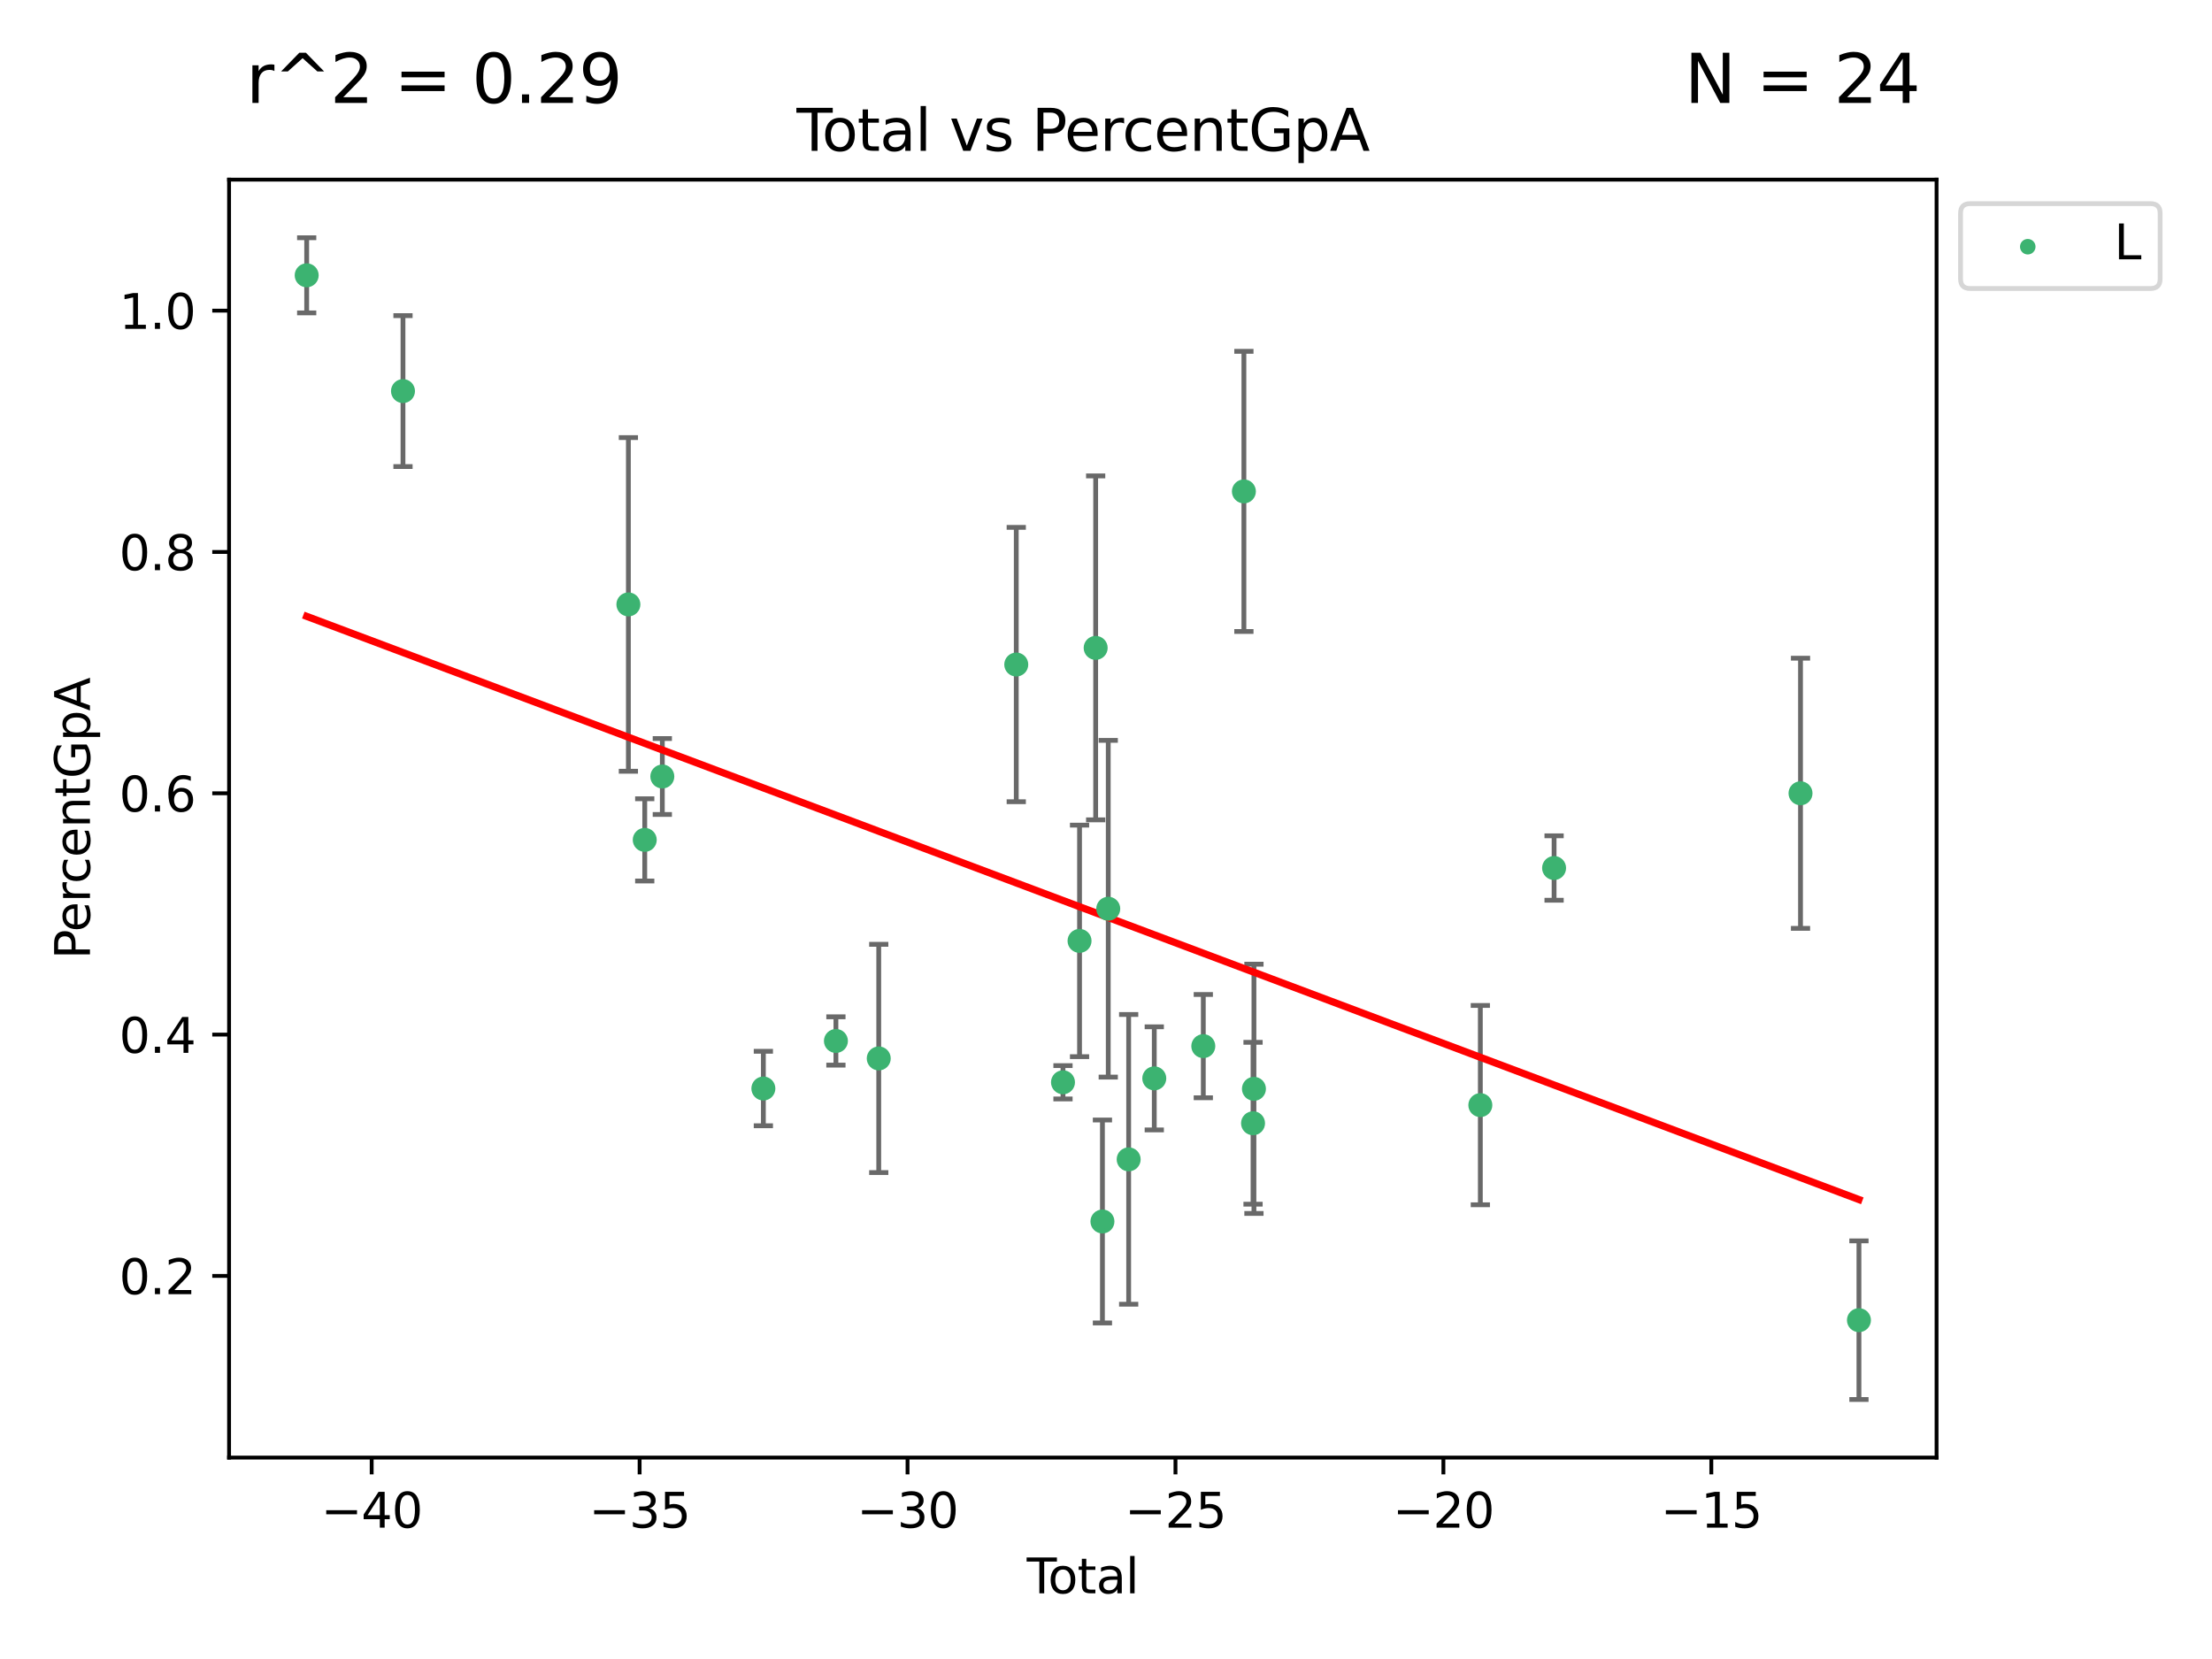 <?xml version="1.0" encoding="utf-8" standalone="no"?>
<!DOCTYPE svg PUBLIC "-//W3C//DTD SVG 1.1//EN"
  "http://www.w3.org/Graphics/SVG/1.1/DTD/svg11.dtd">
<svg xmlns:xlink="http://www.w3.org/1999/xlink" width="460.8pt" height="345.6pt" viewBox="0 0 460.8 345.6" xmlns="http://www.w3.org/2000/svg" version="1.1">
 <defs>
  <style type="text/css">*{stroke-linejoin: round; stroke-linecap: butt}</style>
 </defs>
 <g id="figure_1">
  <g id="patch_1">
   <path d="M 0 345.6 
L 460.8 345.6 
L 460.8 0 
L 0 0 
z
" style="fill: #ffffff"/>
  </g>
  <g id="axes_1">
   <g id="patch_2">
    <path d="M 47.72 303.64 
L 403.42 303.64 
L 403.42 37.422 
L 47.72 37.422 
z
" style="fill: #ffffff"/>
   </g>
   <g id="PathCollection_1">
    <defs>
     <path id="m78101c6333" d="M 0 1.118 
C 0.297 1.118 0.581 1 0.791 0.791 
C 1 0.581 1.118 0.297 1.118 0 
C 1.118 -0.297 1 -0.581 0.791 -0.791 
C 0.581 -1 0.297 -1.118 0 -1.118 
C -0.297 -1.118 -0.581 -1 -0.791 -0.791 
C -1 -0.581 -1.118 -0.297 -1.118 0 
C -1.118 0.297 -1 0.581 -0.791 0.791 
C -0.581 1 -0.297 1.118 0 1.118 
z
" style="stroke: #3cb371"/>
    </defs>
    <g clip-path="url(#p5382f9ab73)">
     <use xlink:href="#m78101c6333" x="63.888" y="57.352" style="fill: #3cb371; stroke: #3cb371"/>
     <use xlink:href="#m78101c6333" x="83.95" y="81.47" style="fill: #3cb371; stroke: #3cb371"/>
     <use xlink:href="#m78101c6333" x="130.905" y="125.911" style="fill: #3cb371; stroke: #3cb371"/>
     <use xlink:href="#m78101c6333" x="134.311" y="174.961" style="fill: #3cb371; stroke: #3cb371"/>
     <use xlink:href="#m78101c6333" x="137.973" y="161.759" style="fill: #3cb371; stroke: #3cb371"/>
     <use xlink:href="#m78101c6333" x="159.024" y="226.758" style="fill: #3cb371; stroke: #3cb371"/>
     <use xlink:href="#m78101c6333" x="174.137" y="216.852" style="fill: #3cb371; stroke: #3cb371"/>
     <use xlink:href="#m78101c6333" x="183.059" y="220.49" style="fill: #3cb371; stroke: #3cb371"/>
     <use xlink:href="#m78101c6333" x="211.706" y="138.435" style="fill: #3cb371; stroke: #3cb371"/>
     <use xlink:href="#m78101c6333" x="221.44" y="225.46" style="fill: #3cb371; stroke: #3cb371"/>
     <use xlink:href="#m78101c6333" x="224.889" y="196.004" style="fill: #3cb371; stroke: #3cb371"/>
     <use xlink:href="#m78101c6333" x="228.247" y="134.967" style="fill: #3cb371; stroke: #3cb371"/>
     <use xlink:href="#m78101c6333" x="229.657" y="254.457" style="fill: #3cb371; stroke: #3cb371"/>
     <use xlink:href="#m78101c6333" x="230.869" y="189.306" style="fill: #3cb371; stroke: #3cb371"/>
     <use xlink:href="#m78101c6333" x="235.122" y="241.516" style="fill: #3cb371; stroke: #3cb371"/>
     <use xlink:href="#m78101c6333" x="240.457" y="224.643" style="fill: #3cb371; stroke: #3cb371"/>
     <use xlink:href="#m78101c6333" x="250.67" y="217.929" style="fill: #3cb371; stroke: #3cb371"/>
     <use xlink:href="#m78101c6333" x="259.126" y="102.368" style="fill: #3cb371; stroke: #3cb371"/>
     <use xlink:href="#m78101c6333" x="261.031" y="233.994" style="fill: #3cb371; stroke: #3cb371"/>
     <use xlink:href="#m78101c6333" x="261.219" y="226.823" style="fill: #3cb371; stroke: #3cb371"/>
     <use xlink:href="#m78101c6333" x="308.381" y="230.218" style="fill: #3cb371; stroke: #3cb371"/>
     <use xlink:href="#m78101c6333" x="323.746" y="180.823" style="fill: #3cb371; stroke: #3cb371"/>
     <use xlink:href="#m78101c6333" x="375.08" y="165.256" style="fill: #3cb371; stroke: #3cb371"/>
     <use xlink:href="#m78101c6333" x="387.252" y="275.016" style="fill: #3cb371; stroke: #3cb371"/>
    </g>
   </g>
   <g id="matplotlib.axis_1">
    <g id="xtick_1">
     <g id="line2d_1">
      <defs>
       <path id="m48cfb0b356" d="M 0 0 
L 0 3.5 
" style="stroke: #000000; stroke-width: 0.8"/>
      </defs>
      <g>
       <use xlink:href="#m48cfb0b356" x="77.428" y="303.64" style="stroke: #000000; stroke-width: 0.8"/>
      </g>
     </g>
     <g id="text_1">
      <!-- −40 -->
      <g transform="translate(66.875 318.238)scale(0.1 -0.1)">
       <defs>
        <path id="DejaVuSans-2212" d="M 678 2272 
L 4684 2272 
L 4684 1741 
L 678 1741 
L 678 2272 
z
" transform="scale(0.016)"/>
        <path id="DejaVuSans-34" d="M 2419 4116 
L 825 1625 
L 2419 1625 
L 2419 4116 
z
M 2253 4666 
L 3047 4666 
L 3047 1625 
L 3713 1625 
L 3713 1100 
L 3047 1100 
L 3047 0 
L 2419 0 
L 2419 1100 
L 313 1100 
L 313 1709 
L 2253 4666 
z
" transform="scale(0.016)"/>
        <path id="DejaVuSans-30" d="M 2034 4250 
Q 1547 4250 1301 3770 
Q 1056 3291 1056 2328 
Q 1056 1369 1301 889 
Q 1547 409 2034 409 
Q 2525 409 2770 889 
Q 3016 1369 3016 2328 
Q 3016 3291 2770 3770 
Q 2525 4250 2034 4250 
z
M 2034 4750 
Q 2819 4750 3233 4129 
Q 3647 3509 3647 2328 
Q 3647 1150 3233 529 
Q 2819 -91 2034 -91 
Q 1250 -91 836 529 
Q 422 1150 422 2328 
Q 422 3509 836 4129 
Q 1250 4750 2034 4750 
z
" transform="scale(0.016)"/>
       </defs>
       <use xlink:href="#DejaVuSans-2212"/>
       <use xlink:href="#DejaVuSans-34" x="83.789"/>
       <use xlink:href="#DejaVuSans-30" x="147.412"/>
      </g>
     </g>
    </g>
    <g id="xtick_2">
     <g id="line2d_2">
      <g>
       <use xlink:href="#m48cfb0b356" x="133.242" y="303.64" style="stroke: #000000; stroke-width: 0.8"/>
      </g>
     </g>
     <g id="text_2">
      <!-- −35 -->
      <g transform="translate(122.69 318.238)scale(0.1 -0.1)">
       <defs>
        <path id="DejaVuSans-33" d="M 2597 2516 
Q 3050 2419 3304 2112 
Q 3559 1806 3559 1356 
Q 3559 666 3084 287 
Q 2609 -91 1734 -91 
Q 1441 -91 1130 -33 
Q 819 25 488 141 
L 488 750 
Q 750 597 1062 519 
Q 1375 441 1716 441 
Q 2309 441 2620 675 
Q 2931 909 2931 1356 
Q 2931 1769 2642 2001 
Q 2353 2234 1838 2234 
L 1294 2234 
L 1294 2753 
L 1863 2753 
Q 2328 2753 2575 2939 
Q 2822 3125 2822 3475 
Q 2822 3834 2567 4026 
Q 2313 4219 1838 4219 
Q 1578 4219 1281 4162 
Q 984 4106 628 3988 
L 628 4550 
Q 988 4650 1302 4700 
Q 1616 4750 1894 4750 
Q 2613 4750 3031 4423 
Q 3450 4097 3450 3541 
Q 3450 3153 3228 2886 
Q 3006 2619 2597 2516 
z
" transform="scale(0.016)"/>
        <path id="DejaVuSans-35" d="M 691 4666 
L 3169 4666 
L 3169 4134 
L 1269 4134 
L 1269 2991 
Q 1406 3038 1543 3061 
Q 1681 3084 1819 3084 
Q 2600 3084 3056 2656 
Q 3513 2228 3513 1497 
Q 3513 744 3044 326 
Q 2575 -91 1722 -91 
Q 1428 -91 1123 -41 
Q 819 9 494 109 
L 494 744 
Q 775 591 1075 516 
Q 1375 441 1709 441 
Q 2250 441 2565 725 
Q 2881 1009 2881 1497 
Q 2881 1984 2565 2268 
Q 2250 2553 1709 2553 
Q 1456 2553 1204 2497 
Q 953 2441 691 2322 
L 691 4666 
z
" transform="scale(0.016)"/>
       </defs>
       <use xlink:href="#DejaVuSans-2212"/>
       <use xlink:href="#DejaVuSans-33" x="83.789"/>
       <use xlink:href="#DejaVuSans-35" x="147.412"/>
      </g>
     </g>
    </g>
    <g id="xtick_3">
     <g id="line2d_3">
      <g>
       <use xlink:href="#m48cfb0b356" x="189.057" y="303.64" style="stroke: #000000; stroke-width: 0.8"/>
      </g>
     </g>
     <g id="text_3">
      <!-- −30 -->
      <g transform="translate(178.505 318.238)scale(0.1 -0.1)">
       <use xlink:href="#DejaVuSans-2212"/>
       <use xlink:href="#DejaVuSans-33" x="83.789"/>
       <use xlink:href="#DejaVuSans-30" x="147.412"/>
      </g>
     </g>
    </g>
    <g id="xtick_4">
     <g id="line2d_4">
      <g>
       <use xlink:href="#m48cfb0b356" x="244.872" y="303.64" style="stroke: #000000; stroke-width: 0.8"/>
      </g>
     </g>
     <g id="text_4">
      <!-- −25 -->
      <g transform="translate(234.319 318.238)scale(0.1 -0.1)">
       <defs>
        <path id="DejaVuSans-32" d="M 1228 531 
L 3431 531 
L 3431 0 
L 469 0 
L 469 531 
Q 828 903 1448 1529 
Q 2069 2156 2228 2338 
Q 2531 2678 2651 2914 
Q 2772 3150 2772 3378 
Q 2772 3750 2511 3984 
Q 2250 4219 1831 4219 
Q 1534 4219 1204 4116 
Q 875 4013 500 3803 
L 500 4441 
Q 881 4594 1212 4672 
Q 1544 4750 1819 4750 
Q 2544 4750 2975 4387 
Q 3406 4025 3406 3419 
Q 3406 3131 3298 2873 
Q 3191 2616 2906 2266 
Q 2828 2175 2409 1742 
Q 1991 1309 1228 531 
z
" transform="scale(0.016)"/>
       </defs>
       <use xlink:href="#DejaVuSans-2212"/>
       <use xlink:href="#DejaVuSans-32" x="83.789"/>
       <use xlink:href="#DejaVuSans-35" x="147.412"/>
      </g>
     </g>
    </g>
    <g id="xtick_5">
     <g id="line2d_5">
      <g>
       <use xlink:href="#m48cfb0b356" x="300.687" y="303.64" style="stroke: #000000; stroke-width: 0.8"/>
      </g>
     </g>
     <g id="text_5">
      <!-- −20 -->
      <g transform="translate(290.134 318.238)scale(0.1 -0.1)">
       <use xlink:href="#DejaVuSans-2212"/>
       <use xlink:href="#DejaVuSans-32" x="83.789"/>
       <use xlink:href="#DejaVuSans-30" x="147.412"/>
      </g>
     </g>
    </g>
    <g id="xtick_6">
     <g id="line2d_6">
      <g>
       <use xlink:href="#m48cfb0b356" x="356.501" y="303.64" style="stroke: #000000; stroke-width: 0.8"/>
      </g>
     </g>
     <g id="text_6">
      <!-- −15 -->
      <g transform="translate(345.949 318.238)scale(0.1 -0.1)">
       <defs>
        <path id="DejaVuSans-31" d="M 794 531 
L 1825 531 
L 1825 4091 
L 703 3866 
L 703 4441 
L 1819 4666 
L 2450 4666 
L 2450 531 
L 3481 531 
L 3481 0 
L 794 0 
L 794 531 
z
" transform="scale(0.016)"/>
       </defs>
       <use xlink:href="#DejaVuSans-2212"/>
       <use xlink:href="#DejaVuSans-31" x="83.789"/>
       <use xlink:href="#DejaVuSans-35" x="147.412"/>
      </g>
     </g>
    </g>
    <g id="text_7">
     <!-- Total -->
     <g transform="translate(213.893 331.917)scale(0.1 -0.1)">
      <defs>
       <path id="DejaVuSans-54" d="M -19 4666 
L 3928 4666 
L 3928 4134 
L 2272 4134 
L 2272 0 
L 1638 0 
L 1638 4134 
L -19 4134 
L -19 4666 
z
" transform="scale(0.016)"/>
       <path id="DejaVuSans-6f" d="M 1959 3097 
Q 1497 3097 1228 2736 
Q 959 2375 959 1747 
Q 959 1119 1226 758 
Q 1494 397 1959 397 
Q 2419 397 2687 759 
Q 2956 1122 2956 1747 
Q 2956 2369 2687 2733 
Q 2419 3097 1959 3097 
z
M 1959 3584 
Q 2709 3584 3137 3096 
Q 3566 2609 3566 1747 
Q 3566 888 3137 398 
Q 2709 -91 1959 -91 
Q 1206 -91 779 398 
Q 353 888 353 1747 
Q 353 2609 779 3096 
Q 1206 3584 1959 3584 
z
" transform="scale(0.016)"/>
       <path id="DejaVuSans-74" d="M 1172 4494 
L 1172 3500 
L 2356 3500 
L 2356 3053 
L 1172 3053 
L 1172 1153 
Q 1172 725 1289 603 
Q 1406 481 1766 481 
L 2356 481 
L 2356 0 
L 1766 0 
Q 1100 0 847 248 
Q 594 497 594 1153 
L 594 3053 
L 172 3053 
L 172 3500 
L 594 3500 
L 594 4494 
L 1172 4494 
z
" transform="scale(0.016)"/>
       <path id="DejaVuSans-61" d="M 2194 1759 
Q 1497 1759 1228 1600 
Q 959 1441 959 1056 
Q 959 750 1161 570 
Q 1363 391 1709 391 
Q 2188 391 2477 730 
Q 2766 1069 2766 1631 
L 2766 1759 
L 2194 1759 
z
M 3341 1997 
L 3341 0 
L 2766 0 
L 2766 531 
Q 2569 213 2275 61 
Q 1981 -91 1556 -91 
Q 1019 -91 701 211 
Q 384 513 384 1019 
Q 384 1609 779 1909 
Q 1175 2209 1959 2209 
L 2766 2209 
L 2766 2266 
Q 2766 2663 2505 2880 
Q 2244 3097 1772 3097 
Q 1472 3097 1187 3025 
Q 903 2953 641 2809 
L 641 3341 
Q 956 3463 1253 3523 
Q 1550 3584 1831 3584 
Q 2591 3584 2966 3190 
Q 3341 2797 3341 1997 
z
" transform="scale(0.016)"/>
       <path id="DejaVuSans-6c" d="M 603 4863 
L 1178 4863 
L 1178 0 
L 603 0 
L 603 4863 
z
" transform="scale(0.016)"/>
      </defs>
      <use xlink:href="#DejaVuSans-54"/>
      <use xlink:href="#DejaVuSans-6f" x="44.084"/>
      <use xlink:href="#DejaVuSans-74" x="105.266"/>
      <use xlink:href="#DejaVuSans-61" x="144.475"/>
      <use xlink:href="#DejaVuSans-6c" x="205.754"/>
     </g>
    </g>
   </g>
   <g id="matplotlib.axis_2">
    <g id="ytick_1">
     <g id="line2d_7">
      <defs>
       <path id="m7aa890197e" d="M 0 0 
L -3.5 0 
" style="stroke: #000000; stroke-width: 0.8"/>
      </defs>
      <g>
       <use xlink:href="#m7aa890197e" x="47.72" y="265.794" style="stroke: #000000; stroke-width: 0.8"/>
      </g>
     </g>
     <g id="text_8">
      <!-- 0.2 -->
      <g transform="translate(24.817 269.594)scale(0.1 -0.1)">
       <defs>
        <path id="DejaVuSans-2e" d="M 684 794 
L 1344 794 
L 1344 0 
L 684 0 
L 684 794 
z
" transform="scale(0.016)"/>
       </defs>
       <use xlink:href="#DejaVuSans-30"/>
       <use xlink:href="#DejaVuSans-2e" x="63.623"/>
       <use xlink:href="#DejaVuSans-32" x="95.41"/>
      </g>
     </g>
    </g>
    <g id="ytick_2">
     <g id="line2d_8">
      <g>
       <use xlink:href="#m7aa890197e" x="47.72" y="215.524" style="stroke: #000000; stroke-width: 0.8"/>
      </g>
     </g>
     <g id="text_9">
      <!-- 0.4 -->
      <g transform="translate(24.817 219.323)scale(0.1 -0.1)">
       <use xlink:href="#DejaVuSans-30"/>
       <use xlink:href="#DejaVuSans-2e" x="63.623"/>
       <use xlink:href="#DejaVuSans-34" x="95.41"/>
      </g>
     </g>
    </g>
    <g id="ytick_3">
     <g id="line2d_9">
      <g>
       <use xlink:href="#m7aa890197e" x="47.72" y="165.253" style="stroke: #000000; stroke-width: 0.8"/>
      </g>
     </g>
     <g id="text_10">
      <!-- 0.6 -->
      <g transform="translate(24.817 169.052)scale(0.1 -0.1)">
       <defs>
        <path id="DejaVuSans-36" d="M 2113 2584 
Q 1688 2584 1439 2293 
Q 1191 2003 1191 1497 
Q 1191 994 1439 701 
Q 1688 409 2113 409 
Q 2538 409 2786 701 
Q 3034 994 3034 1497 
Q 3034 2003 2786 2293 
Q 2538 2584 2113 2584 
z
M 3366 4563 
L 3366 3988 
Q 3128 4100 2886 4159 
Q 2644 4219 2406 4219 
Q 1781 4219 1451 3797 
Q 1122 3375 1075 2522 
Q 1259 2794 1537 2939 
Q 1816 3084 2150 3084 
Q 2853 3084 3261 2657 
Q 3669 2231 3669 1497 
Q 3669 778 3244 343 
Q 2819 -91 2113 -91 
Q 1303 -91 875 529 
Q 447 1150 447 2328 
Q 447 3434 972 4092 
Q 1497 4750 2381 4750 
Q 2619 4750 2861 4703 
Q 3103 4656 3366 4563 
z
" transform="scale(0.016)"/>
       </defs>
       <use xlink:href="#DejaVuSans-30"/>
       <use xlink:href="#DejaVuSans-2e" x="63.623"/>
       <use xlink:href="#DejaVuSans-36" x="95.41"/>
      </g>
     </g>
    </g>
    <g id="ytick_4">
     <g id="line2d_10">
      <g>
       <use xlink:href="#m7aa890197e" x="47.72" y="114.982" style="stroke: #000000; stroke-width: 0.8"/>
      </g>
     </g>
     <g id="text_11">
      <!-- 0.8 -->
      <g transform="translate(24.817 118.781)scale(0.1 -0.1)">
       <defs>
        <path id="DejaVuSans-38" d="M 2034 2216 
Q 1584 2216 1326 1975 
Q 1069 1734 1069 1313 
Q 1069 891 1326 650 
Q 1584 409 2034 409 
Q 2484 409 2743 651 
Q 3003 894 3003 1313 
Q 3003 1734 2745 1975 
Q 2488 2216 2034 2216 
z
M 1403 2484 
Q 997 2584 770 2862 
Q 544 3141 544 3541 
Q 544 4100 942 4425 
Q 1341 4750 2034 4750 
Q 2731 4750 3128 4425 
Q 3525 4100 3525 3541 
Q 3525 3141 3298 2862 
Q 3072 2584 2669 2484 
Q 3125 2378 3379 2068 
Q 3634 1759 3634 1313 
Q 3634 634 3220 271 
Q 2806 -91 2034 -91 
Q 1263 -91 848 271 
Q 434 634 434 1313 
Q 434 1759 690 2068 
Q 947 2378 1403 2484 
z
M 1172 3481 
Q 1172 3119 1398 2916 
Q 1625 2713 2034 2713 
Q 2441 2713 2670 2916 
Q 2900 3119 2900 3481 
Q 2900 3844 2670 4047 
Q 2441 4250 2034 4250 
Q 1625 4250 1398 4047 
Q 1172 3844 1172 3481 
z
" transform="scale(0.016)"/>
       </defs>
       <use xlink:href="#DejaVuSans-30"/>
       <use xlink:href="#DejaVuSans-2e" x="63.623"/>
       <use xlink:href="#DejaVuSans-38" x="95.41"/>
      </g>
     </g>
    </g>
    <g id="ytick_5">
     <g id="line2d_11">
      <g>
       <use xlink:href="#m7aa890197e" x="47.72" y="64.711" style="stroke: #000000; stroke-width: 0.8"/>
      </g>
     </g>
     <g id="text_12">
      <!-- 1.0 -->
      <g transform="translate(24.817 68.51)scale(0.1 -0.1)">
       <use xlink:href="#DejaVuSans-31"/>
       <use xlink:href="#DejaVuSans-2e" x="63.623"/>
       <use xlink:href="#DejaVuSans-30" x="95.41"/>
      </g>
     </g>
    </g>
    <g id="text_13">
     <!-- PercentGpA -->
     <g transform="translate(18.737 199.807)rotate(-90)scale(0.1 -0.1)">
      <defs>
       <path id="DejaVuSans-50" d="M 1259 4147 
L 1259 2394 
L 2053 2394 
Q 2494 2394 2734 2622 
Q 2975 2850 2975 3272 
Q 2975 3691 2734 3919 
Q 2494 4147 2053 4147 
L 1259 4147 
z
M 628 4666 
L 2053 4666 
Q 2838 4666 3239 4311 
Q 3641 3956 3641 3272 
Q 3641 2581 3239 2228 
Q 2838 1875 2053 1875 
L 1259 1875 
L 1259 0 
L 628 0 
L 628 4666 
z
" transform="scale(0.016)"/>
       <path id="DejaVuSans-65" d="M 3597 1894 
L 3597 1613 
L 953 1613 
Q 991 1019 1311 708 
Q 1631 397 2203 397 
Q 2534 397 2845 478 
Q 3156 559 3463 722 
L 3463 178 
Q 3153 47 2828 -22 
Q 2503 -91 2169 -91 
Q 1331 -91 842 396 
Q 353 884 353 1716 
Q 353 2575 817 3079 
Q 1281 3584 2069 3584 
Q 2775 3584 3186 3129 
Q 3597 2675 3597 1894 
z
M 3022 2063 
Q 3016 2534 2758 2815 
Q 2500 3097 2075 3097 
Q 1594 3097 1305 2825 
Q 1016 2553 972 2059 
L 3022 2063 
z
" transform="scale(0.016)"/>
       <path id="DejaVuSans-72" d="M 2631 2963 
Q 2534 3019 2420 3045 
Q 2306 3072 2169 3072 
Q 1681 3072 1420 2755 
Q 1159 2438 1159 1844 
L 1159 0 
L 581 0 
L 581 3500 
L 1159 3500 
L 1159 2956 
Q 1341 3275 1631 3429 
Q 1922 3584 2338 3584 
Q 2397 3584 2469 3576 
Q 2541 3569 2628 3553 
L 2631 2963 
z
" transform="scale(0.016)"/>
       <path id="DejaVuSans-63" d="M 3122 3366 
L 3122 2828 
Q 2878 2963 2633 3030 
Q 2388 3097 2138 3097 
Q 1578 3097 1268 2742 
Q 959 2388 959 1747 
Q 959 1106 1268 751 
Q 1578 397 2138 397 
Q 2388 397 2633 464 
Q 2878 531 3122 666 
L 3122 134 
Q 2881 22 2623 -34 
Q 2366 -91 2075 -91 
Q 1284 -91 818 406 
Q 353 903 353 1747 
Q 353 2603 823 3093 
Q 1294 3584 2113 3584 
Q 2378 3584 2631 3529 
Q 2884 3475 3122 3366 
z
" transform="scale(0.016)"/>
       <path id="DejaVuSans-6e" d="M 3513 2113 
L 3513 0 
L 2938 0 
L 2938 2094 
Q 2938 2591 2744 2837 
Q 2550 3084 2163 3084 
Q 1697 3084 1428 2787 
Q 1159 2491 1159 1978 
L 1159 0 
L 581 0 
L 581 3500 
L 1159 3500 
L 1159 2956 
Q 1366 3272 1645 3428 
Q 1925 3584 2291 3584 
Q 2894 3584 3203 3211 
Q 3513 2838 3513 2113 
z
" transform="scale(0.016)"/>
       <path id="DejaVuSans-47" d="M 3809 666 
L 3809 1919 
L 2778 1919 
L 2778 2438 
L 4434 2438 
L 4434 434 
Q 4069 175 3628 42 
Q 3188 -91 2688 -91 
Q 1594 -91 976 548 
Q 359 1188 359 2328 
Q 359 3472 976 4111 
Q 1594 4750 2688 4750 
Q 3144 4750 3555 4637 
Q 3966 4525 4313 4306 
L 4313 3634 
Q 3963 3931 3569 4081 
Q 3175 4231 2741 4231 
Q 1884 4231 1454 3753 
Q 1025 3275 1025 2328 
Q 1025 1384 1454 906 
Q 1884 428 2741 428 
Q 3075 428 3337 486 
Q 3600 544 3809 666 
z
" transform="scale(0.016)"/>
       <path id="DejaVuSans-70" d="M 1159 525 
L 1159 -1331 
L 581 -1331 
L 581 3500 
L 1159 3500 
L 1159 2969 
Q 1341 3281 1617 3432 
Q 1894 3584 2278 3584 
Q 2916 3584 3314 3078 
Q 3713 2572 3713 1747 
Q 3713 922 3314 415 
Q 2916 -91 2278 -91 
Q 1894 -91 1617 61 
Q 1341 213 1159 525 
z
M 3116 1747 
Q 3116 2381 2855 2742 
Q 2594 3103 2138 3103 
Q 1681 3103 1420 2742 
Q 1159 2381 1159 1747 
Q 1159 1113 1420 752 
Q 1681 391 2138 391 
Q 2594 391 2855 752 
Q 3116 1113 3116 1747 
z
" transform="scale(0.016)"/>
       <path id="DejaVuSans-41" d="M 2188 4044 
L 1331 1722 
L 3047 1722 
L 2188 4044 
z
M 1831 4666 
L 2547 4666 
L 4325 0 
L 3669 0 
L 3244 1197 
L 1141 1197 
L 716 0 
L 50 0 
L 1831 4666 
z
" transform="scale(0.016)"/>
      </defs>
      <use xlink:href="#DejaVuSans-50"/>
      <use xlink:href="#DejaVuSans-65" x="56.678"/>
      <use xlink:href="#DejaVuSans-72" x="118.201"/>
      <use xlink:href="#DejaVuSans-63" x="157.064"/>
      <use xlink:href="#DejaVuSans-65" x="212.045"/>
      <use xlink:href="#DejaVuSans-6e" x="273.568"/>
      <use xlink:href="#DejaVuSans-74" x="336.947"/>
      <use xlink:href="#DejaVuSans-47" x="376.156"/>
      <use xlink:href="#DejaVuSans-70" x="453.646"/>
      <use xlink:href="#DejaVuSans-41" x="517.123"/>
     </g>
    </g>
   </g>
   <g id="LineCollection_1">
    <path d="M 63.888 65.182 
L 63.888 49.523 
" clip-path="url(#p5382f9ab73)" style="fill: none; stroke: #696969"/>
    <path d="M 83.95 97.189 
L 83.95 65.751 
" clip-path="url(#p5382f9ab73)" style="fill: none; stroke: #696969"/>
    <path d="M 130.905 160.666 
L 130.905 91.156 
" clip-path="url(#p5382f9ab73)" style="fill: none; stroke: #696969"/>
    <path d="M 134.311 183.526 
L 134.311 166.397 
" clip-path="url(#p5382f9ab73)" style="fill: none; stroke: #696969"/>
    <path d="M 137.973 169.665 
L 137.973 153.854 
" clip-path="url(#p5382f9ab73)" style="fill: none; stroke: #696969"/>
    <path d="M 159.024 234.517 
L 159.024 219 
" clip-path="url(#p5382f9ab73)" style="fill: none; stroke: #696969"/>
    <path d="M 174.137 221.883 
L 174.137 211.82 
" clip-path="url(#p5382f9ab73)" style="fill: none; stroke: #696969"/>
    <path d="M 183.059 244.264 
L 183.059 196.717 
" clip-path="url(#p5382f9ab73)" style="fill: none; stroke: #696969"/>
    <path d="M 211.706 167.011 
L 211.706 109.859 
" clip-path="url(#p5382f9ab73)" style="fill: none; stroke: #696969"/>
    <path d="M 221.44 228.931 
L 221.44 221.99 
" clip-path="url(#p5382f9ab73)" style="fill: none; stroke: #696969"/>
    <path d="M 224.889 220.117 
L 224.889 171.892 
" clip-path="url(#p5382f9ab73)" style="fill: none; stroke: #696969"/>
    <path d="M 228.247 170.792 
L 228.247 99.141 
" clip-path="url(#p5382f9ab73)" style="fill: none; stroke: #696969"/>
    <path d="M 229.657 275.594 
L 229.657 233.32 
" clip-path="url(#p5382f9ab73)" style="fill: none; stroke: #696969"/>
    <path d="M 230.869 224.379 
L 230.869 154.233 
" clip-path="url(#p5382f9ab73)" style="fill: none; stroke: #696969"/>
    <path d="M 235.122 271.695 
L 235.122 211.336 
" clip-path="url(#p5382f9ab73)" style="fill: none; stroke: #696969"/>
    <path d="M 240.457 235.384 
L 240.457 213.901 
" clip-path="url(#p5382f9ab73)" style="fill: none; stroke: #696969"/>
    <path d="M 250.67 228.686 
L 250.67 207.171 
" clip-path="url(#p5382f9ab73)" style="fill: none; stroke: #696969"/>
    <path d="M 259.126 131.55 
L 259.126 73.186 
" clip-path="url(#p5382f9ab73)" style="fill: none; stroke: #696969"/>
    <path d="M 261.031 250.853 
L 261.031 217.135 
" clip-path="url(#p5382f9ab73)" style="fill: none; stroke: #696969"/>
    <path d="M 261.219 252.786 
L 261.219 200.859 
" clip-path="url(#p5382f9ab73)" style="fill: none; stroke: #696969"/>
    <path d="M 308.381 250.98 
L 308.381 209.455 
" clip-path="url(#p5382f9ab73)" style="fill: none; stroke: #696969"/>
    <path d="M 323.746 187.533 
L 323.746 174.113 
" clip-path="url(#p5382f9ab73)" style="fill: none; stroke: #696969"/>
    <path d="M 375.08 193.397 
L 375.08 137.115 
" clip-path="url(#p5382f9ab73)" style="fill: none; stroke: #696969"/>
    <path d="M 387.252 291.539 
L 387.252 258.494 
" clip-path="url(#p5382f9ab73)" style="fill: none; stroke: #696969"/>
   </g>
   <g id="line2d_12">
    <defs>
     <path id="m3245be21a6" d="M 2 0 
L -2 -0 
" style="stroke: #696969"/>
    </defs>
    <g clip-path="url(#p5382f9ab73)">
     <use xlink:href="#m3245be21a6" x="63.888" y="65.182" style="fill: #696969; stroke: #696969"/>
     <use xlink:href="#m3245be21a6" x="83.95" y="97.189" style="fill: #696969; stroke: #696969"/>
     <use xlink:href="#m3245be21a6" x="130.905" y="160.666" style="fill: #696969; stroke: #696969"/>
     <use xlink:href="#m3245be21a6" x="134.311" y="183.526" style="fill: #696969; stroke: #696969"/>
     <use xlink:href="#m3245be21a6" x="137.973" y="169.665" style="fill: #696969; stroke: #696969"/>
     <use xlink:href="#m3245be21a6" x="159.024" y="234.517" style="fill: #696969; stroke: #696969"/>
     <use xlink:href="#m3245be21a6" x="174.137" y="221.883" style="fill: #696969; stroke: #696969"/>
     <use xlink:href="#m3245be21a6" x="183.059" y="244.264" style="fill: #696969; stroke: #696969"/>
     <use xlink:href="#m3245be21a6" x="211.706" y="167.011" style="fill: #696969; stroke: #696969"/>
     <use xlink:href="#m3245be21a6" x="221.44" y="228.931" style="fill: #696969; stroke: #696969"/>
     <use xlink:href="#m3245be21a6" x="224.889" y="220.117" style="fill: #696969; stroke: #696969"/>
     <use xlink:href="#m3245be21a6" x="228.247" y="170.792" style="fill: #696969; stroke: #696969"/>
     <use xlink:href="#m3245be21a6" x="229.657" y="275.594" style="fill: #696969; stroke: #696969"/>
     <use xlink:href="#m3245be21a6" x="230.869" y="224.379" style="fill: #696969; stroke: #696969"/>
     <use xlink:href="#m3245be21a6" x="235.122" y="271.695" style="fill: #696969; stroke: #696969"/>
     <use xlink:href="#m3245be21a6" x="240.457" y="235.384" style="fill: #696969; stroke: #696969"/>
     <use xlink:href="#m3245be21a6" x="250.67" y="228.686" style="fill: #696969; stroke: #696969"/>
     <use xlink:href="#m3245be21a6" x="259.126" y="131.55" style="fill: #696969; stroke: #696969"/>
     <use xlink:href="#m3245be21a6" x="261.031" y="250.853" style="fill: #696969; stroke: #696969"/>
     <use xlink:href="#m3245be21a6" x="261.219" y="252.786" style="fill: #696969; stroke: #696969"/>
     <use xlink:href="#m3245be21a6" x="308.381" y="250.98" style="fill: #696969; stroke: #696969"/>
     <use xlink:href="#m3245be21a6" x="323.746" y="187.533" style="fill: #696969; stroke: #696969"/>
     <use xlink:href="#m3245be21a6" x="375.08" y="193.397" style="fill: #696969; stroke: #696969"/>
     <use xlink:href="#m3245be21a6" x="387.252" y="291.539" style="fill: #696969; stroke: #696969"/>
    </g>
   </g>
   <g id="line2d_13">
    <g clip-path="url(#p5382f9ab73)">
     <use xlink:href="#m3245be21a6" x="63.888" y="49.523" style="fill: #696969; stroke: #696969"/>
     <use xlink:href="#m3245be21a6" x="83.95" y="65.751" style="fill: #696969; stroke: #696969"/>
     <use xlink:href="#m3245be21a6" x="130.905" y="91.156" style="fill: #696969; stroke: #696969"/>
     <use xlink:href="#m3245be21a6" x="134.311" y="166.397" style="fill: #696969; stroke: #696969"/>
     <use xlink:href="#m3245be21a6" x="137.973" y="153.854" style="fill: #696969; stroke: #696969"/>
     <use xlink:href="#m3245be21a6" x="159.024" y="219" style="fill: #696969; stroke: #696969"/>
     <use xlink:href="#m3245be21a6" x="174.137" y="211.82" style="fill: #696969; stroke: #696969"/>
     <use xlink:href="#m3245be21a6" x="183.059" y="196.717" style="fill: #696969; stroke: #696969"/>
     <use xlink:href="#m3245be21a6" x="211.706" y="109.859" style="fill: #696969; stroke: #696969"/>
     <use xlink:href="#m3245be21a6" x="221.44" y="221.99" style="fill: #696969; stroke: #696969"/>
     <use xlink:href="#m3245be21a6" x="224.889" y="171.892" style="fill: #696969; stroke: #696969"/>
     <use xlink:href="#m3245be21a6" x="228.247" y="99.141" style="fill: #696969; stroke: #696969"/>
     <use xlink:href="#m3245be21a6" x="229.657" y="233.32" style="fill: #696969; stroke: #696969"/>
     <use xlink:href="#m3245be21a6" x="230.869" y="154.233" style="fill: #696969; stroke: #696969"/>
     <use xlink:href="#m3245be21a6" x="235.122" y="211.336" style="fill: #696969; stroke: #696969"/>
     <use xlink:href="#m3245be21a6" x="240.457" y="213.901" style="fill: #696969; stroke: #696969"/>
     <use xlink:href="#m3245be21a6" x="250.67" y="207.171" style="fill: #696969; stroke: #696969"/>
     <use xlink:href="#m3245be21a6" x="259.126" y="73.186" style="fill: #696969; stroke: #696969"/>
     <use xlink:href="#m3245be21a6" x="261.031" y="217.135" style="fill: #696969; stroke: #696969"/>
     <use xlink:href="#m3245be21a6" x="261.219" y="200.859" style="fill: #696969; stroke: #696969"/>
     <use xlink:href="#m3245be21a6" x="308.381" y="209.455" style="fill: #696969; stroke: #696969"/>
     <use xlink:href="#m3245be21a6" x="323.746" y="174.113" style="fill: #696969; stroke: #696969"/>
     <use xlink:href="#m3245be21a6" x="375.08" y="137.115" style="fill: #696969; stroke: #696969"/>
     <use xlink:href="#m3245be21a6" x="387.252" y="258.494" style="fill: #696969; stroke: #696969"/>
    </g>
   </g>
   <g id="line2d_14">
    <path d="M 63.888 128.396 
L 83.95 135.933 
L 130.905 153.575 
L 134.311 154.855 
L 137.973 156.231 
L 159.024 164.14 
L 174.137 169.818 
L 183.059 173.17 
L 211.706 183.933 
L 221.44 187.59 
L 224.889 188.886 
L 228.247 190.148 
L 229.657 190.678 
L 230.869 191.133 
L 235.122 192.731 
L 240.457 194.736 
L 250.67 198.573 
L 259.126 201.75 
L 261.031 202.466 
L 261.219 202.536 
L 308.381 220.256 
L 323.746 226.029 
L 375.08 245.316 
L 387.252 249.889 
" clip-path="url(#p5382f9ab73)" style="fill: none; stroke: #ff0000; stroke-width: 1.5; stroke-linecap: square"/>
   </g>
   <g id="line2d_15">
    <defs>
     <path id="m1048772fdf" d="M 0 2 
C 0.53 2 1.039 1.789 1.414 1.414 
C 1.789 1.039 2 0.53 2 0 
C 2 -0.53 1.789 -1.039 1.414 -1.414 
C 1.039 -1.789 0.53 -2 0 -2 
C -0.53 -2 -1.039 -1.789 -1.414 -1.414 
C -1.789 -1.039 -2 -0.53 -2 0 
C -2 0.53 -1.789 1.039 -1.414 1.414 
C -1.039 1.789 -0.53 2 0 2 
z
" style="stroke: #3cb371"/>
    </defs>
    <g clip-path="url(#p5382f9ab73)">
     <use xlink:href="#m1048772fdf" x="63.888" y="57.352" style="fill: #3cb371; stroke: #3cb371"/>
     <use xlink:href="#m1048772fdf" x="83.95" y="81.47" style="fill: #3cb371; stroke: #3cb371"/>
     <use xlink:href="#m1048772fdf" x="130.905" y="125.911" style="fill: #3cb371; stroke: #3cb371"/>
     <use xlink:href="#m1048772fdf" x="134.311" y="174.961" style="fill: #3cb371; stroke: #3cb371"/>
     <use xlink:href="#m1048772fdf" x="137.973" y="161.759" style="fill: #3cb371; stroke: #3cb371"/>
     <use xlink:href="#m1048772fdf" x="159.024" y="226.758" style="fill: #3cb371; stroke: #3cb371"/>
     <use xlink:href="#m1048772fdf" x="174.137" y="216.852" style="fill: #3cb371; stroke: #3cb371"/>
     <use xlink:href="#m1048772fdf" x="183.059" y="220.49" style="fill: #3cb371; stroke: #3cb371"/>
     <use xlink:href="#m1048772fdf" x="211.706" y="138.435" style="fill: #3cb371; stroke: #3cb371"/>
     <use xlink:href="#m1048772fdf" x="221.44" y="225.46" style="fill: #3cb371; stroke: #3cb371"/>
     <use xlink:href="#m1048772fdf" x="224.889" y="196.004" style="fill: #3cb371; stroke: #3cb371"/>
     <use xlink:href="#m1048772fdf" x="228.247" y="134.967" style="fill: #3cb371; stroke: #3cb371"/>
     <use xlink:href="#m1048772fdf" x="229.657" y="254.457" style="fill: #3cb371; stroke: #3cb371"/>
     <use xlink:href="#m1048772fdf" x="230.869" y="189.306" style="fill: #3cb371; stroke: #3cb371"/>
     <use xlink:href="#m1048772fdf" x="235.122" y="241.516" style="fill: #3cb371; stroke: #3cb371"/>
     <use xlink:href="#m1048772fdf" x="240.457" y="224.643" style="fill: #3cb371; stroke: #3cb371"/>
     <use xlink:href="#m1048772fdf" x="250.67" y="217.929" style="fill: #3cb371; stroke: #3cb371"/>
     <use xlink:href="#m1048772fdf" x="259.126" y="102.368" style="fill: #3cb371; stroke: #3cb371"/>
     <use xlink:href="#m1048772fdf" x="261.031" y="233.994" style="fill: #3cb371; stroke: #3cb371"/>
     <use xlink:href="#m1048772fdf" x="261.219" y="226.823" style="fill: #3cb371; stroke: #3cb371"/>
     <use xlink:href="#m1048772fdf" x="308.381" y="230.218" style="fill: #3cb371; stroke: #3cb371"/>
     <use xlink:href="#m1048772fdf" x="323.746" y="180.823" style="fill: #3cb371; stroke: #3cb371"/>
     <use xlink:href="#m1048772fdf" x="375.08" y="165.256" style="fill: #3cb371; stroke: #3cb371"/>
     <use xlink:href="#m1048772fdf" x="387.252" y="275.016" style="fill: #3cb371; stroke: #3cb371"/>
    </g>
   </g>
   <g id="patch_3">
    <path d="M 47.72 303.64 
L 47.72 37.422 
" style="fill: none; stroke: #000000; stroke-width: 0.8; stroke-linejoin: miter; stroke-linecap: square"/>
   </g>
   <g id="patch_4">
    <path d="M 403.42 303.64 
L 403.42 37.422 
" style="fill: none; stroke: #000000; stroke-width: 0.8; stroke-linejoin: miter; stroke-linecap: square"/>
   </g>
   <g id="patch_5">
    <path d="M 47.72 303.64 
L 403.42 303.64 
" style="fill: none; stroke: #000000; stroke-width: 0.8; stroke-linejoin: miter; stroke-linecap: square"/>
   </g>
   <g id="patch_6">
    <path d="M 47.72 37.422 
L 403.42 37.422 
" style="fill: none; stroke: #000000; stroke-width: 0.8; stroke-linejoin: miter; stroke-linecap: square"/>
   </g>
   <g id="text_14">
    <!-- N = 24 -->
    <g transform="translate(350.944 21.438)scale(0.14 -0.14)">
     <defs>
      <path id="DejaVuSans-4e" d="M 628 4666 
L 1478 4666 
L 3547 763 
L 3547 4666 
L 4159 4666 
L 4159 0 
L 3309 0 
L 1241 3903 
L 1241 0 
L 628 0 
L 628 4666 
z
" transform="scale(0.016)"/>
      <path id="DejaVuSans-20" transform="scale(0.016)"/>
      <path id="DejaVuSans-3d" d="M 678 2906 
L 4684 2906 
L 4684 2381 
L 678 2381 
L 678 2906 
z
M 678 1631 
L 4684 1631 
L 4684 1100 
L 678 1100 
L 678 1631 
z
" transform="scale(0.016)"/>
     </defs>
     <use xlink:href="#DejaVuSans-4e"/>
     <use xlink:href="#DejaVuSans-20" x="74.805"/>
     <use xlink:href="#DejaVuSans-3d" x="106.592"/>
     <use xlink:href="#DejaVuSans-20" x="190.381"/>
     <use xlink:href="#DejaVuSans-32" x="222.168"/>
     <use xlink:href="#DejaVuSans-34" x="285.791"/>
    </g>
   </g>
   <g id="text_15">
    <!-- r^2 = 0.29 -->
    <g transform="translate(51.277 21.438)scale(0.14 -0.14)">
     <defs>
      <path id="DejaVuSans-5e" d="M 2988 4666 
L 4684 2925 
L 4056 2925 
L 2681 4159 
L 1306 2925 
L 678 2925 
L 2375 4666 
L 2988 4666 
z
" transform="scale(0.016)"/>
      <path id="DejaVuSans-39" d="M 703 97 
L 703 672 
Q 941 559 1184 500 
Q 1428 441 1663 441 
Q 2288 441 2617 861 
Q 2947 1281 2994 2138 
Q 2813 1869 2534 1725 
Q 2256 1581 1919 1581 
Q 1219 1581 811 2004 
Q 403 2428 403 3163 
Q 403 3881 828 4315 
Q 1253 4750 1959 4750 
Q 2769 4750 3195 4129 
Q 3622 3509 3622 2328 
Q 3622 1225 3098 567 
Q 2575 -91 1691 -91 
Q 1453 -91 1209 -44 
Q 966 3 703 97 
z
M 1959 2075 
Q 2384 2075 2632 2365 
Q 2881 2656 2881 3163 
Q 2881 3666 2632 3958 
Q 2384 4250 1959 4250 
Q 1534 4250 1286 3958 
Q 1038 3666 1038 3163 
Q 1038 2656 1286 2365 
Q 1534 2075 1959 2075 
z
" transform="scale(0.016)"/>
     </defs>
     <use xlink:href="#DejaVuSans-72"/>
     <use xlink:href="#DejaVuSans-5e" x="41.113"/>
     <use xlink:href="#DejaVuSans-32" x="124.902"/>
     <use xlink:href="#DejaVuSans-20" x="188.525"/>
     <use xlink:href="#DejaVuSans-3d" x="220.312"/>
     <use xlink:href="#DejaVuSans-20" x="304.102"/>
     <use xlink:href="#DejaVuSans-30" x="335.889"/>
     <use xlink:href="#DejaVuSans-2e" x="399.512"/>
     <use xlink:href="#DejaVuSans-32" x="431.299"/>
     <use xlink:href="#DejaVuSans-39" x="494.922"/>
    </g>
   </g>
   <g id="text_16">
    <!-- Total vs PercentGpA -->
    <g transform="translate(165.936 31.422)scale(0.12 -0.12)">
     <defs>
      <path id="DejaVuSans-76" d="M 191 3500 
L 800 3500 
L 1894 563 
L 2988 3500 
L 3597 3500 
L 2284 0 
L 1503 0 
L 191 3500 
z
" transform="scale(0.016)"/>
      <path id="DejaVuSans-73" d="M 2834 3397 
L 2834 2853 
Q 2591 2978 2328 3040 
Q 2066 3103 1784 3103 
Q 1356 3103 1142 2972 
Q 928 2841 928 2578 
Q 928 2378 1081 2264 
Q 1234 2150 1697 2047 
L 1894 2003 
Q 2506 1872 2764 1633 
Q 3022 1394 3022 966 
Q 3022 478 2636 193 
Q 2250 -91 1575 -91 
Q 1294 -91 989 -36 
Q 684 19 347 128 
L 347 722 
Q 666 556 975 473 
Q 1284 391 1588 391 
Q 1994 391 2212 530 
Q 2431 669 2431 922 
Q 2431 1156 2273 1281 
Q 2116 1406 1581 1522 
L 1381 1569 
Q 847 1681 609 1914 
Q 372 2147 372 2553 
Q 372 3047 722 3315 
Q 1072 3584 1716 3584 
Q 2034 3584 2315 3537 
Q 2597 3491 2834 3397 
z
" transform="scale(0.016)"/>
     </defs>
     <use xlink:href="#DejaVuSans-54"/>
     <use xlink:href="#DejaVuSans-6f" x="44.084"/>
     <use xlink:href="#DejaVuSans-74" x="105.266"/>
     <use xlink:href="#DejaVuSans-61" x="144.475"/>
     <use xlink:href="#DejaVuSans-6c" x="205.754"/>
     <use xlink:href="#DejaVuSans-20" x="233.537"/>
     <use xlink:href="#DejaVuSans-76" x="265.324"/>
     <use xlink:href="#DejaVuSans-73" x="324.504"/>
     <use xlink:href="#DejaVuSans-20" x="376.604"/>
     <use xlink:href="#DejaVuSans-50" x="408.391"/>
     <use xlink:href="#DejaVuSans-65" x="465.068"/>
     <use xlink:href="#DejaVuSans-72" x="526.592"/>
     <use xlink:href="#DejaVuSans-63" x="565.455"/>
     <use xlink:href="#DejaVuSans-65" x="620.436"/>
     <use xlink:href="#DejaVuSans-6e" x="681.959"/>
     <use xlink:href="#DejaVuSans-74" x="745.338"/>
     <use xlink:href="#DejaVuSans-47" x="784.547"/>
     <use xlink:href="#DejaVuSans-70" x="862.037"/>
     <use xlink:href="#DejaVuSans-41" x="925.514"/>
    </g>
   </g>
   <g id="legend_1">
    <g id="patch_7">
     <path d="M 410.42 60.1 
L 447.992 60.1 
Q 449.992 60.1 449.992 58.1 
L 449.992 44.422 
Q 449.992 42.422 447.992 42.422 
L 410.42 42.422 
Q 408.42 42.422 408.42 44.422 
L 408.42 58.1 
Q 408.42 60.1 410.42 60.1 
z
" style="fill: #ffffff; opacity: 0.8; stroke: #cccccc; stroke-linejoin: miter"/>
    </g>
    <g id="PathCollection_2">
     <g>
      <use xlink:href="#m78101c6333" x="422.42" y="51.395" style="fill: #3cb371; stroke: #3cb371"/>
     </g>
    </g>
    <g id="text_17">
     <!-- L -->
     <g transform="translate(440.42 54.02)scale(0.1 -0.1)">
      <defs>
       <path id="DejaVuSans-4c" d="M 628 4666 
L 1259 4666 
L 1259 531 
L 3531 531 
L 3531 0 
L 628 0 
L 628 4666 
z
" transform="scale(0.016)"/>
      </defs>
      <use xlink:href="#DejaVuSans-4c"/>
     </g>
    </g>
   </g>
  </g>
 </g>
 <defs>
  <clipPath id="p5382f9ab73">
   <rect x="47.72" y="37.422" width="355.7" height="266.218"/>
  </clipPath>
 </defs>
</svg>
